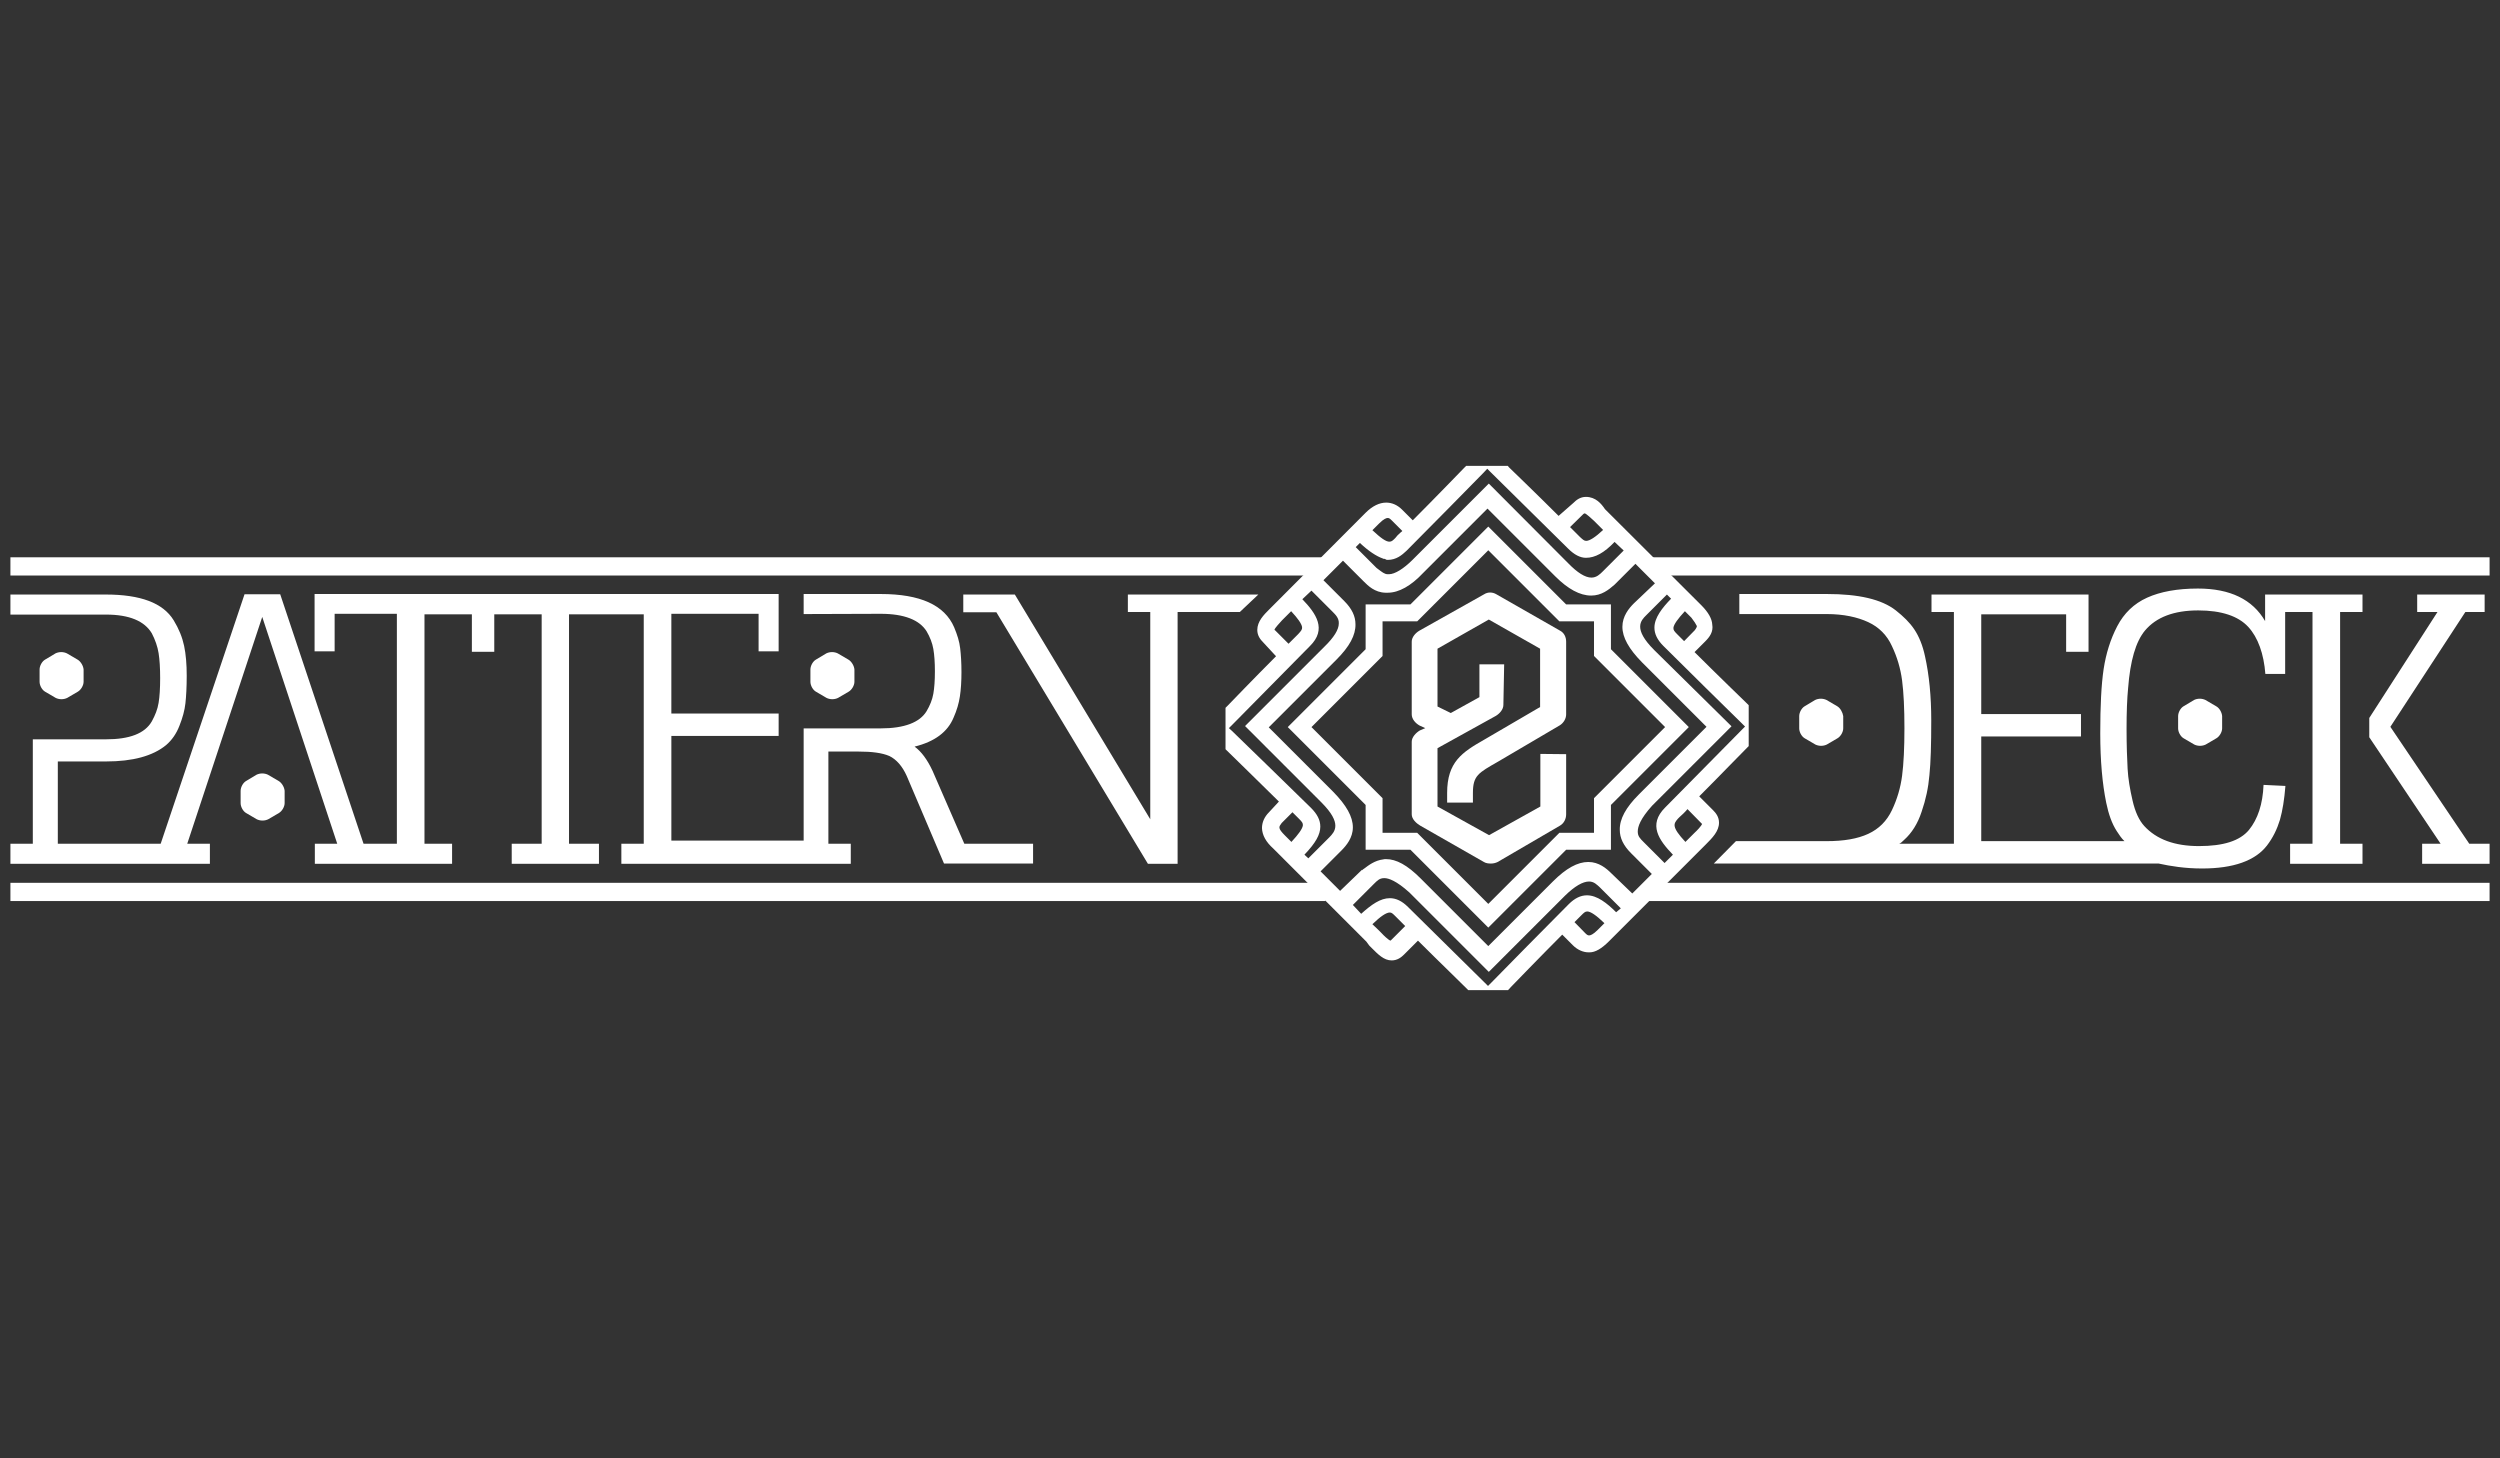 <?xml version="1.0" encoding="utf-8"?>
<!-- Generator: Adobe Illustrator 18.1.0, SVG Export Plug-In . SVG Version: 6.00 Build 0)  -->
<!DOCTYPE svg PUBLIC "-//W3C//DTD SVG 1.1//EN" "http://www.w3.org/Graphics/SVG/1.1/DTD/svg11.dtd">
<svg version="1.1" id="Layer_1" xmlns="http://www.w3.org/2000/svg" xmlns:xlink="http://www.w3.org/1999/xlink" x="0px" y="0px"
	 viewBox="0 0 960 560" enable-background="new 0 0 960 560" xml:space="preserve">
<rect x="0" y="0" width="960" height="560" fill="#333333" stroke="none"/>
<path fill="#FFFFFF" d="M29.8,253.3l-4.1-2.4c-0.6-0.3-1.4-0.5-2.2-0.5c-0.8,0-1.6,0.2-2.2,0.5l-4,2.4c-1.2,0.7-2.1,2.4-2.1,3.8v4.7
	c0,1.4,0.9,3.1,2.1,3.8l4.1,2.4c0.6,0.3,1.4,0.5,2.2,0.5c0.8,0,1.6-0.2,2.2-0.5l4.1-2.4c1.2-0.7,2.2-2.4,2.2-3.8v-4.7
	C32,255.7,31,254,29.8,253.3z"/>
<path fill="#FFFFFF" d="M325.8,253.3l-4.1-2.4c-0.6-0.3-1.4-0.5-2.2-0.5c-0.8,0-1.6,0.2-2.2,0.5l-4,2.4c-1.2,0.7-2.1,2.4-2.1,3.8
	v4.7c0,1.4,0.9,3.1,2.1,3.8l4.1,2.4c0.6,0.3,1.4,0.5,2.2,0.5c0.8,0,1.6-0.2,2.2-0.5l4.1-2.4c1.2-0.7,2.2-2.4,2.2-3.8v-4.7
	C328,255.7,327,254,325.8,253.3z"/>
<path fill="#FFFFFF" d="M705.5,271.2l-4.1-2.4c-0.6-0.3-1.4-0.5-2.2-0.5c-0.8,0-1.6,0.2-2.2,0.5l-4,2.4c-1.2,0.7-2.1,2.4-2.1,3.8
	v4.7c0,1.4,0.9,3.1,2.1,3.8l4.1,2.4c0.6,0.3,1.4,0.5,2.2,0.5c0.8,0,1.6-0.2,2.2-0.5l4.1-2.4c1.2-0.7,2.2-2.4,2.2-3.8V275
	C707.6,273.6,706.7,271.9,705.5,271.2z"/>
<path fill="#FFFFFF" d="M851,271.2l-4.1-2.4c-0.6-0.3-1.4-0.5-2.2-0.5c-0.8,0-1.6,0.2-2.2,0.5l-4,2.4c-1.2,0.7-2.1,2.4-2.1,3.8v4.7
	c0,1.4,0.9,3.1,2.1,3.8l4.1,2.4c0.6,0.3,1.4,0.5,2.2,0.5s1.6-0.2,2.2-0.5l4.1-2.4c1.2-0.7,2.2-2.4,2.2-3.8V275
	C853.2,273.6,852.3,271.9,851,271.2z"/>
<path fill="#FFFFFF" d="M107,299.9l-4.1-2.4c-0.6-0.3-1.4-0.5-2.2-0.5c-0.8,0-1.6,0.2-2.2,0.5l-4,2.4c-1.2,0.7-2.1,2.4-2.1,3.8v4.7
	c0,1.4,0.9,3.1,2.1,3.8l4.1,2.4c0.6,0.3,1.4,0.5,2.2,0.5c0.8,0,1.6-0.2,2.2-0.5l4.1-2.4c1.2-0.7,2.2-2.4,2.2-3.8v-4.7
	C109.2,302.3,108.2,300.6,107,299.9z"/>
<g>
	<path fill="#FFFFFF" d="M579,178.9h-16l-0.8,0.8c-0.1,0.1-11.6,12-19.7,20.1l-4.1-4.1c-1.8-1.8-3.9-2.7-6.1-2.7
		c-2.6,0-5.3,1.3-7.9,3.9l-35.8,35.9l-1.2,1.2c-2.1,2.1-4.6,4.6-4.6,7.9c0,2.2,1.2,3.7,2.3,4.8l4.9,5.3c-8.1,8.1-18.5,18.9-18.6,19
		l-0.8,0.8v15.9l0.4,0.4c0.1,0.1,12,11.7,20.1,19.7l-3.8,4.1c-1.8,1.8-2.7,3.9-2.7,6.1c0.1,2.7,1.5,5.3,4.3,7.8l35.8,35.8l1.1,1.5
		l0.1,0.1l0.1,0.1c0.3,0.3,0.5,0.5,0.8,0.8c2.3,2.3,4.6,4.7,7.6,4.7c2.2,0,3.7-1.2,4.8-2.3l5.3-5.3c8,8,18.8,18.4,18.9,18.6l0.4,0.4
		h15.3l1.1-1.2c0.1-0.1,11.6-12,19.7-20.1l4.1,4.1c1.7,1.7,3.9,2.7,6,2.7h0.4c2.2,0,4.6-1.4,7.5-4.3l35.9-35.9l1.2-1.2
		c2.5-2.5,5.1-5.1,5.1-8.4c0-2.2-1.2-3.7-2.3-4.8l-5.3-5.3c8-8,18.4-18.8,18.6-18.9l0.4-0.4l0-0.5v-15.2l-0.7-0.7
		c-0.1-0.1-12-11.6-20.1-19.7l4.1-4.1c1.7-1.7,3.2-3.7,2.7-6.5c-0.1-2.1-1.4-4.6-4.2-7.4l-35.9-35.8l-1.1-1.1
		c-1.4-2.1-3.6-4.7-7.3-4.7c-2.2,0-3.7,1.2-4.8,2.3l-5.7,5c-8.1-8.1-19-18.6-19.1-18.7L579,178.9L579,178.9z M532.9,215
		c3.3,0,5.5-1.9,7.2-3.5c3.8-3.8,29.4-29.7,29.6-30l1.4-1.5l1.1,1.1c0.3,0.3,26.2,25.8,30,29.6c2.3,2.3,4.6,3.5,6.8,3.5
		c3.5,0,7-1.9,11-6.1l3.5,3.3l-8,8c-1.1,1.1-2.4,2.4-4.4,2.4c-2.4,0-5.4-1.9-8.9-5.5l-29.6-29.7l-0.9-0.9l-0.9,0.9l-28.4,28.4
		c-3.4,3.4-6.8,5.5-9,5.5c-0.1,0-0.3,0-0.4,0l-0.1,0h-0.1c-1.1,0-2.2-0.9-3.4-1.8c-0.3-0.2-0.5-0.4-0.8-0.6l-8-8l1.6-1.6
		c3.3,3.1,6.3,5.1,8.9,6l0.2,0.1h0.2c0.2,0,0.3,0,0.5,0.1C532.1,214.9,532.4,215,532.9,215L532.9,215z M546.4,220.1l24.8-24.8l26,26
		c4.9,4.9,9.5,7.4,13.8,7.4c4,0,6.7-2.2,9-4.2l0,0l0,0l8-8l7.5,7.5l-8.1,7.7c-1.9,1.9-4.4,4.9-4.4,9c0,4.1,2.5,8.5,7.5,13.6
		l24.8,24.8l-26,26c-5,5-7.4,9.4-7.3,13.6c0,3.1,1.4,6,4.3,8.9l8,8l-7.5,7.5l-8-7.7c-1.9-1.9-4.8-4.4-8.9-4.4
		c-4.1,0-8.5,2.4-13.6,7.5l-24.8,24.8l-26-26c-5.1-5.1-9.3-7.4-13.3-7.4c-0.3,0-0.7,0-1,0.1c-3.3,0.4-5.7,2.3-7.3,3.5
		c-0.3,0.2-0.6,0.4-0.8,0.6l-0.1,0.1L523,334l-8.4,8.1l-7.5-7.5l8-8c1.9-1.9,4.4-4.9,4.4-8.9c0-4.1-2.5-8.5-7.5-13.6l-24.8-24.8
		l26-26c5-5,7.4-9.4,7.3-13.6c0-3.1-1.4-6-4.3-8.9l-8-8l7.5-7.5l8,8c1.6,1.6,4.2,4.2,8.3,4.3c0.3,0,0.6,0,0.9,0
		C537.2,227.6,541.9,224.9,546.4,220.1L546.4,220.1z M608.1,197.3c0.2-0.1,0.4-0.1,0.4-0.2c0.7,0.2,2.6,2,3.6,2.9l0.2,0.2l0.6,0.6
		l0.6,0.6l2.1,2.1c-3,2.8-5.2,4.2-6.5,4.2c-0.8,0-1.3-0.5-2.4-1.5l-3.8-3.8L608.1,197.3L608.1,197.3z M527,203.6l2.6-2.6
		c1.8-1.8,2.8-2.1,3.3-2.1c0.5,0,0.9,0.3,1.5,0.9l4.1,4.1c-0.2,0.2-0.4,0.4-0.7,0.6c-0.9,0.8-1.6,1.5-2,2.1
		c-0.9,0.9-1.4,1.4-2.2,1.4C532.3,208.1,530.2,206.6,527,203.6L527,203.6z M500.1,230.1l3.5-3.3l8.1,8.1c1.2,1.2,2.5,2.5,2.4,4.5
		c0,2.4-1.9,5.4-5.5,8.9L479,277.9l-0.9,0.9l0.9,0.9l28.4,28.4c8.2,8.2,5.1,11.3,3.1,13.4l-8.1,8.1l-1.5-1.4
		c4.3-4.5,6.1-7.7,6.1-10.8c0-2.5-1.2-4.8-3.6-7.2c-3.8-3.8-30.2-29.4-30.4-29.6l-1.1-1l1.5-1.5c0.3-0.3,25.8-26.2,29.6-30
		C509.6,241.6,505.4,235.6,500.1,230.1L500.1,230.1z M634.4,309.4l29.6-29.6l0.9-0.9l-0.9-0.9l-28.8-28.4
		c-8.2-8.2-5.1-11.3-3.1-13.3l8-8l1.6,1.6c-3.4,3.5-6.4,7.3-6.4,11.1c0,2.4,1.1,4.7,3.4,7c3.8,3.8,29.7,29.4,30,29.6l1.4,1.4
		l-1.1,1.1c-0.3,0.3-25.8,26.2-29.6,30c-6.6,6.6-2.4,12.5,3,18.1l-3.2,3.2l-8-8c-1.5-1.5-2.3-2.3-2.3-4.1
		C628.9,317.4,629.9,314.4,634.4,309.4L634.4,309.4z M646.7,246.2l-1.4-1.4l-1.2-1.2c-1.2-1.2-1.6-1.7-1.5-2.6
		c0.2-1.3,1.7-3.4,4.4-6.3l2.5,2.5c1.1,1.4,1.7,2.4,2.1,3.2c0,0.3-0.2,0.8-0.8,1.6L646.7,246.2L646.7,246.2z M489.4,241.8
		c0.2-0.7,2-2.6,2.9-3.6l0.2-0.2l0.4-0.4l0.8-0.8l2.1-2.1c2.6,2.8,4,4.8,4.2,6.1c0.1,0.9-0.3,1.4-1.5,2.7l-1,1l-2.7,2.7l-5.1-5.1
		C489.5,242,489.4,241.9,489.4,241.8L489.4,241.8z M644.3,314.4c0.2-0.2,0.4-0.4,0.7-0.7c0.8-0.7,1.9-1.7,3-3l5.2,5.3
		c0.2,0.2,0.3,0.3,0.4,0.4c-0.3,0.8-2,2.6-2.9,3.4l-0.2,0.2l-3.3,3.3C641.7,317.4,642.7,316.3,644.3,314.4L644.3,314.4L644.3,314.4z
		 M492.2,316l4.1-4.1l1.6,1.6l0.9,0.9c1.2,1.2,1.6,1.7,1.5,2.6c-0.2,1.3-1.7,3.4-4.4,6.3l-2.5-2.5c-2.8-2.8-2.3-3.3-1.4-4.5
		C492,316.2,492.1,316.1,492.2,316L492.2,316z M519.5,347.5l8-8c1.5-1.5,2.3-2.3,4.1-2.3c1.6,0,4.6,1,9.6,5.5l29.6,29.6l0.9,0.9
		l0.9-0.9l28.4-28.4c3.7-3.6,6.8-5.4,9.2-5.4c1.9,0,3,1.2,4.2,2.3l8,8l-1.8,1.5c-3.5-3.5-7.3-6.5-11.2-6.5c-2.4,0-4.7,1.1-7,3.4
		c-3.8,3.8-29.4,29.7-29.6,30l-1.4,1.4l-0.7-0.7c-0.3-0.3-26.2-25.8-30-29.6c-2.3-2.3-4.6-3.4-7-3.4c-3.6,0-7,2.4-11,6L519.5,347.5
		L519.5,347.5z M604.6,354.1l2.6-2.6c1-1,1.5-1.5,2.3-1.5c1.3,0,3.5,1.5,6.6,4.5l-2.6,2.6c-1.8,1.8-2.8,2.1-3.3,2.1
		c-0.5,0-0.9-0.3-1.5-0.9L604.6,354.1L604.6,354.1z M527,354.9c3.1-3,5.3-4.5,6.7-4.5c0.7,0,1.2,0.5,2.1,1.4l0,0l0,0l3.8,3.8
		l-5.3,5.3c-0.2,0.2-0.3,0.3-0.4,0.3c-0.8-0.3-2.6-2-3.4-2.9l-0.2-0.2l-0.6-0.6l-0.6-0.6L527,354.9L527,354.9z"/>
</g>
<g>
	<path fill="#FFFFFF" d="M571.5,202.2l-0.9,0.9l-29,29h-15.9h-1.3v1.3v15.9l-29,29l-0.9,0.9l0.9,0.9l29,29v15.9v1.3h1.3h15.9l29,29
		l0.9,0.9l0.9-0.9l29-29h15.9h1.3v-1.3v-15.9l29-29l0.9-0.9l-0.9-0.9l-29-29v-15.9v-1.3h-1.3h-15.9l-29-29L571.5,202.2L571.5,202.2z
		 M530.9,238.6h12.8h0.5l0.4-0.4l26.9-26.9l26.9,26.9l0.4,0.4h0.5h12.8v12.8v0.5l0.4,0.4l26.9,26.9l-26.9,26.9l-0.4,0.4v0.5v12.8
		h-12.8h-0.5l-0.4,0.4l-26.9,26.9l-26.9-26.9l-0.4-0.4h-0.5h-12.8v-12.8v-0.5l-0.4-0.4l-26.9-26.9l26.9-26.9l0.4-0.4v-0.5V238.6
		L530.9,238.6z"/>
</g>
<path fill="#FFFFFF" d="M591.5,289.5v20.2l-19.7,11L552,309.7v-22.4l22.4-12.4c1.5-0.9,2.9-2.5,2.9-4.2l0.3-15.6h-9.5v12.6l-11,6.1
	l-5.1-2.5v-22.2l19.7-11.2l19.7,11.2v22.4L570,284c-8.6,4.9-14.3,8.6-14.3,20.5v3.7h9.9v-3.7c0-6.7,2.1-7.7,9.6-12l23.8-14
	c1.4-0.9,2.4-2.5,2.4-4.2v-27.9c0-1.8-0.8-3.4-2.3-4.2l-24.5-14c-1.5-0.9-3.3-0.9-4.7,0l-24.9,14c-1.5,0.9-2.9,2.5-2.9,4.2v27.9
	c0,1.8,1.4,3.4,3,4.3l2.2,1l-2.1,0.9c-1.5,0.9-3.1,2.6-3.1,4.3v27.9c0,1.8,1.7,3.4,3.2,4.3l24.5,14c0.8,0.5,1.8,0.6,2.7,0.6
	c0.9,0,1.8-0.2,2.6-0.6l24-14c1.5-0.9,2.3-2.6,2.3-4.3v-23.1L591.5,289.5L591.5,289.5z"/>
<g>
	<path fill="#FFFFFF" d="M370.3,324l-12.2-28c-2-4.3-4.3-7.4-6.9-9.3c7.7-1.9,12.7-5.6,15-11.2c1.2-2.7,2-5.4,2.4-8.1
		c0.4-2.6,0.6-5.8,0.6-9.3c0-3.6-0.2-6.7-0.5-9.2c-0.3-2.6-1.1-5.1-2.3-8c-3.7-8.6-13.1-12.8-28.2-12.8h-29.6v7.7l29.6-0.1
		c9.1,0,14.9,2.4,17.6,6.7c1.3,2.2,2.2,4.5,2.6,6.8c0.4,2.3,0.6,5.2,0.6,8.6c0,3.5-0.2,6.3-0.6,8.6c-0.4,2.3-1.3,4.5-2.6,6.7
		c-2.6,4.3-8.5,6.6-17.6,6.6h-29.6v43.1h-50.8v-40.2H299v-8.6h-41.2v-38.3h33.5v14.4h7.7v-22H120.8v22h7.7v-14.4h23.9V324h-12.8
		l-32-95.8H93.9L61.7,324H22.2v-31.6h18.5c10.3,0,18-2.1,23.1-6.3c2.2-1.9,3.9-4.3,5.1-7.4c1.2-3,2-5.9,2.3-8.6
		c0.3-2.7,0.5-6.3,0.5-10.6c0-4.3-0.3-8.2-1-11.5c-0.7-3.3-2-6.5-4-9.8c-4.1-6.7-12.8-9.9-26.1-9.9H4v7.7l36.7,0
		c9,0,14.8,2.5,17.6,7.2c1.3,2.5,2.2,5.1,2.6,7.6c0.4,2.5,0.6,5.8,0.6,9.6c0,3.9-0.2,7.1-0.6,9.5c-0.4,2.5-1.3,4.7-2.6,7.1
		c-2.7,4.7-8.6,6.9-17.6,6.9H12.6V324H4v7.7h76.6V324h-8.7l28.8-87.1l28.8,87.1h-8.6v7.7h52.7V324H163v-88.1h18.2v14.4h8.6v-14.4
		H208V324h-11.5v7.7H230V324h-11.5v-88.1h28.7V324h-8.6v7.7h88.1V324h-8.6v-35.4h11.6c5.1,0,9,0.5,11.8,1.7c2.7,1.3,5,3.9,6.7,7.7
		l14.3,33.6h34.2V324H370.3z"/>
	<polygon fill="#FFFFFF" points="433.1,235 441.7,235 441.7,314.6 389.7,228.3 369.9,228.3 369.9,235.1 382.6,235.1 440.8,331.7 
		452.2,331.7 452.2,235 476.1,235 483.2,228.3 433.1,228.3 	"/>
	<polygon fill="#FFFFFF" points="948.2,324 917.9,279.1 946.7,235 954.1,235 954.1,228.3 928.2,228.3 928.2,235 936,235 
		909.8,275.7 909.8,283.1 937.2,324 930.1,324 930.1,331.7 956,331.7 956,324 	"/>
	<path fill="#FFFFFF" d="M869.8,228.3v6.8v3.4C865,230.2,856.4,226,844,226c-7.9,0-14.4,1.2-19.5,3.5c-5.1,2.3-8.9,6-11.5,11
		c-2.6,5-4.3,10.5-5.2,16.4c-0.9,6-1.3,14.2-1.3,24.7c0,10.5,0.8,19.4,2.3,26.7c0.9,4.4,2.2,8,4,10.8c0.9,1.4,1.9,2.9,3,3.9h-55
		v-40.2h38.3v-8.6h-38.3v-38.3h32.6v14.4h8.6v-22h-60.3v6.7h8.6V324h-21.2c0.7,0,1.4-0.9,2.1-1.5c2.9-2.6,5.2-6.2,6.7-10.8
		c1.6-4.6,2.6-9.3,3-14.1c0.5-4.8,0.7-11.7,0.7-21c0-9.2-0.8-17.4-2.4-24.6c-0.9-4.2-2.3-7.6-4.1-10.3c-1.8-2.7-4.2-5-7.1-7.3
		c-5.5-4.3-14.3-6.3-26.5-6.3h-33.6v7.7l33.6,0c6.5,0,11.8,1.2,15.9,3.1c4.1,1.9,7.2,5,9.1,9.2c2,4.2,3.3,8.6,3.9,13.2
		c0.6,4.6,0.9,10.8,0.9,18.3c0,7.6-0.3,13.7-0.9,18.3c-0.6,4.6-1.9,9-3.9,13.2c-2,4.2-5,7.2-9.1,9.1c-4.1,1.9-9.4,2.8-15.9,2.8
		l-34.9,0l-8.5,8.6h170.8c4.6,1,10.1,1.9,16.7,1.9c12.1,0,20.4-3,24.9-8.8c2.3-3,3.9-6.3,5-9.9c1-3.5,1.7-7.9,2.1-13l-8.4-0.4
		c-0.3,7.4-2.2,13.1-5.6,17.3c-3.5,4.2-9.8,6.2-19.2,6.2c-9.4,0-16.3-2.6-21-7.7c-2-2.2-3.5-5.4-4.5-9.8c-1-4.3-1.7-8.4-1.9-12.2
		c-0.2-3.8-0.4-8.9-0.4-15.3c0-6.4,0.2-11.7,0.6-15.7c0.8-10.4,2.9-17.8,6.5-22.1c4.3-5.1,11.1-7.7,20.4-7.7c9,0,15.4,2.2,19.2,6.3
		c3.8,4.1,6,10.4,6.6,18.1h7.6V235H888V324h-8.6v7.7h27.8V324h-8.6V235h8.6v-6.7H869.8z"/>
</g>
<rect x="4" y="214" fill="#FFFFFF" width="505" height="7"/>
<rect x="4" y="339" fill="#FFFFFF" width="505" height="7"/>
<rect x="633" y="214" fill="#FFFFFF" width="323" height="7"/>
<rect x="633" y="339" fill="#FFFFFF" width="323" height="7"/>
</svg>
